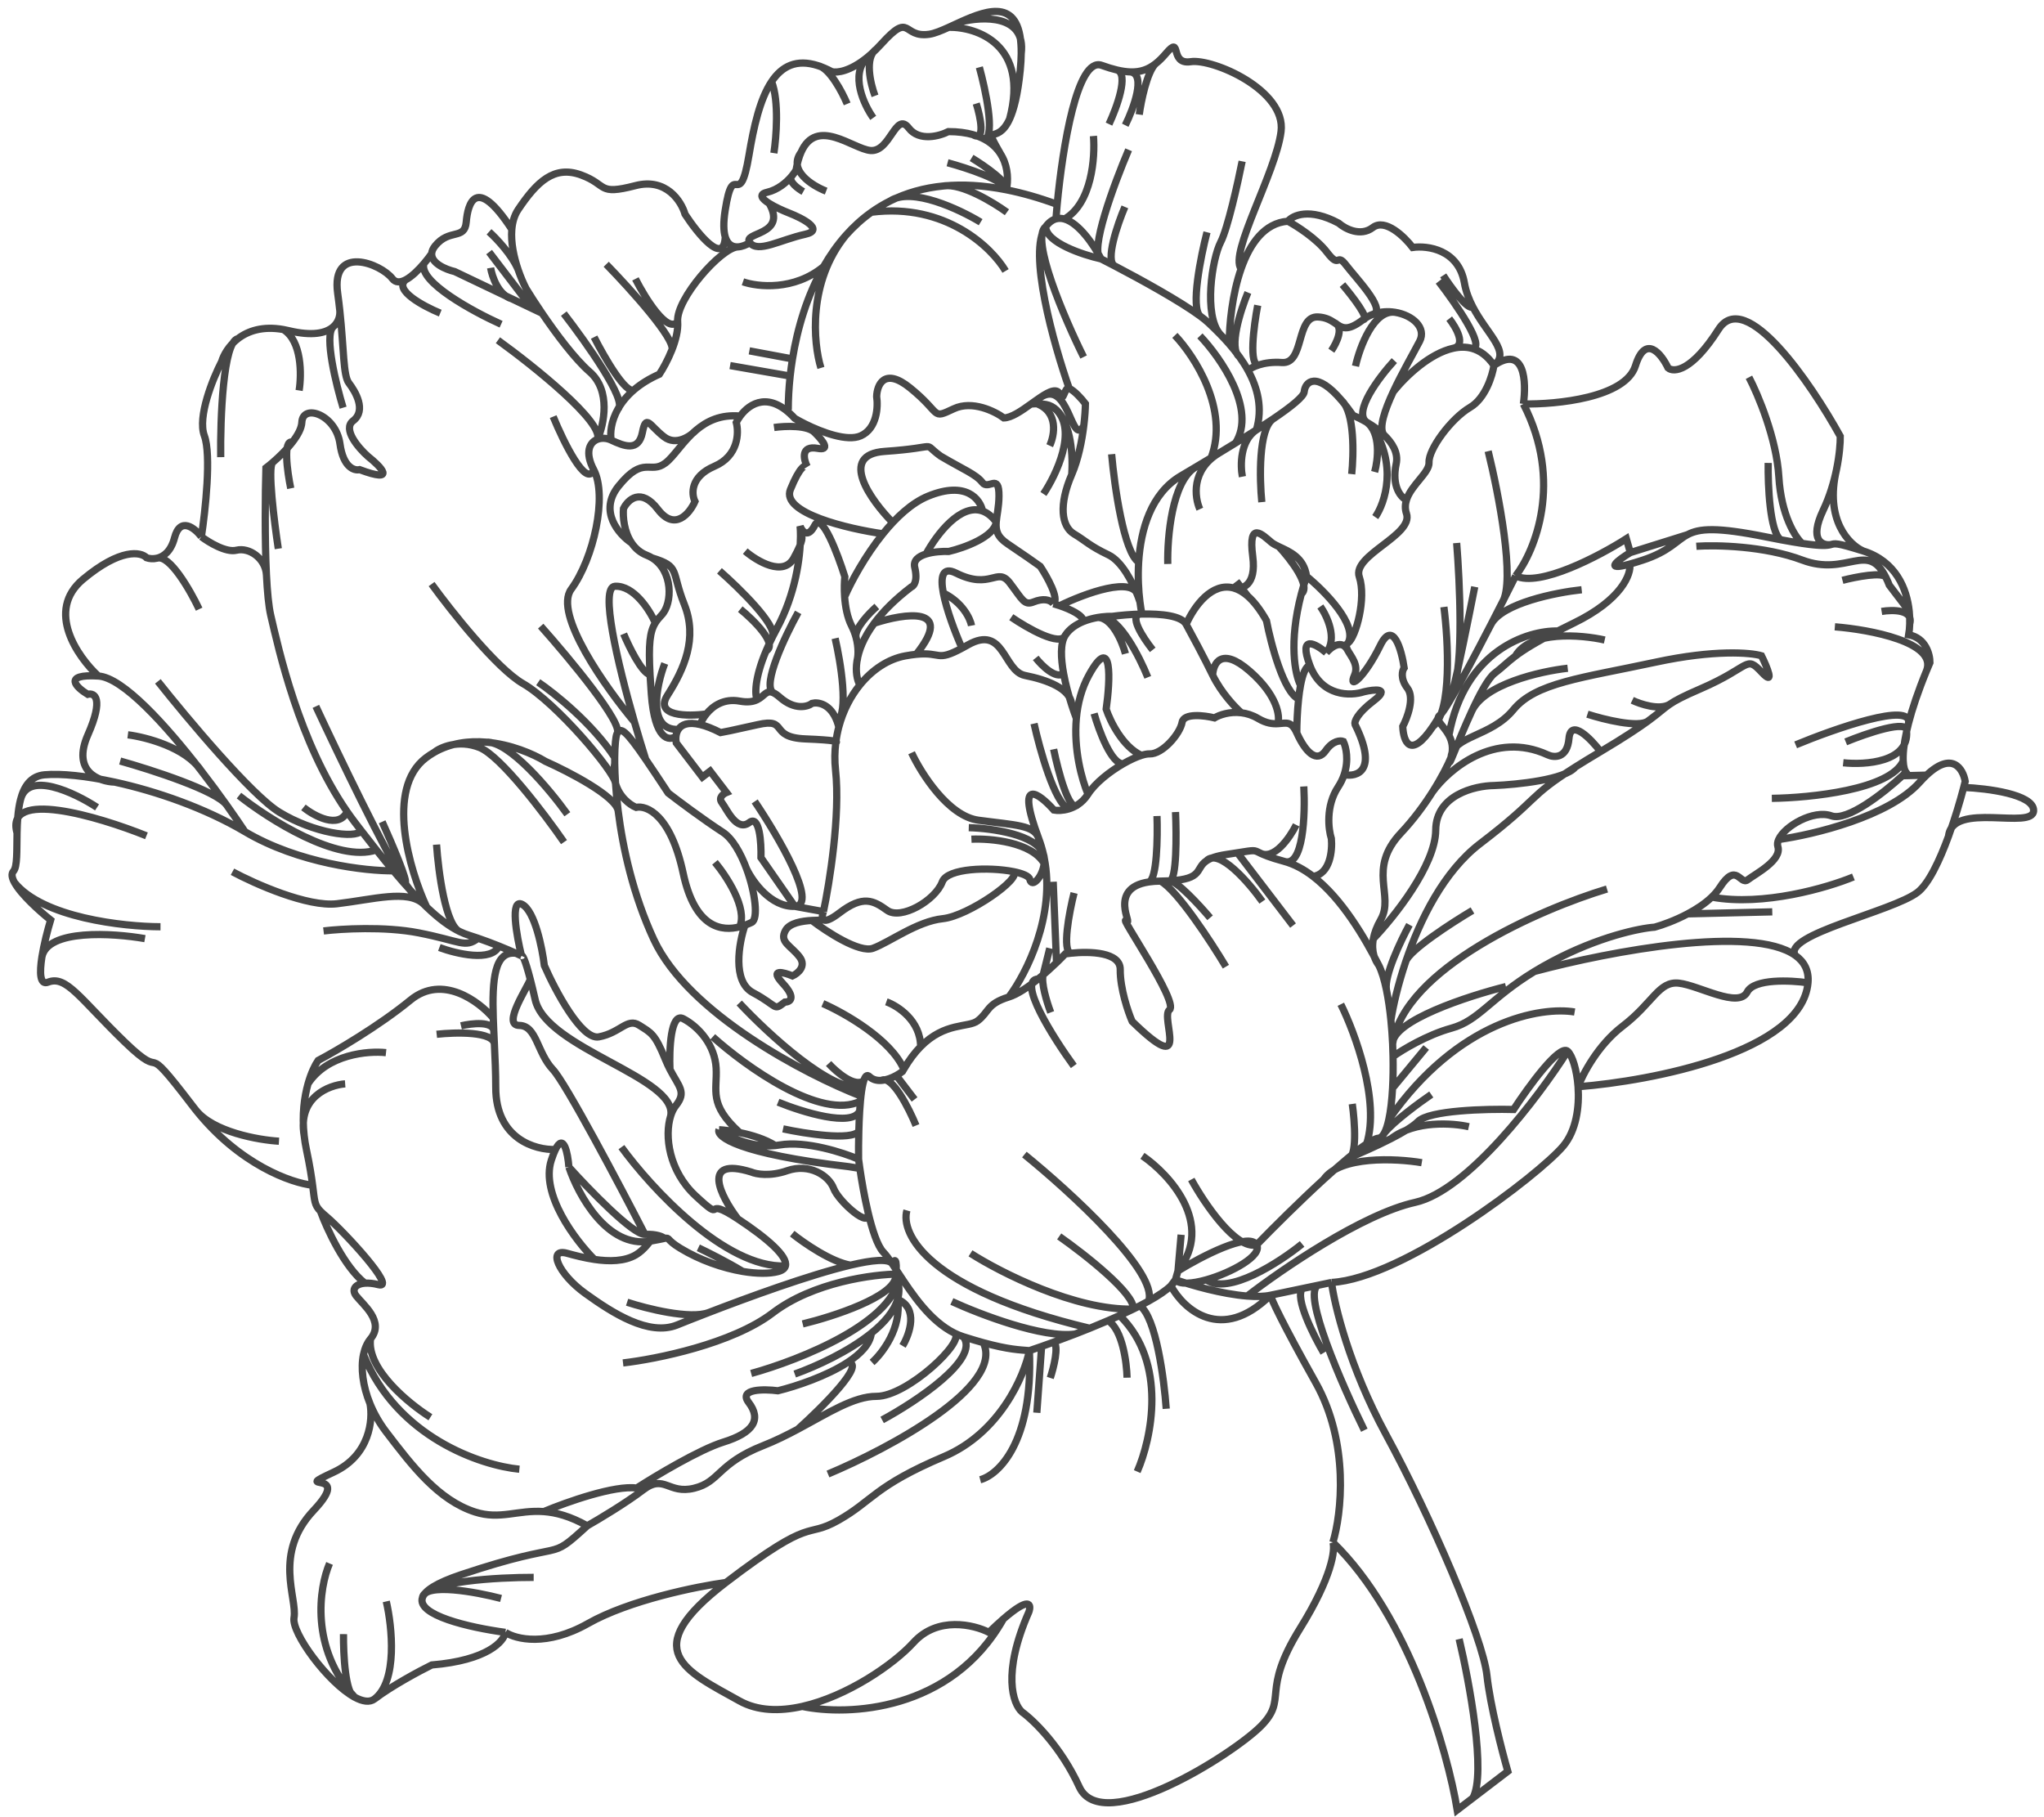 <svg width="198" height="176" viewBox="0 0 198 176" fill="none" xmlns="http://www.w3.org/2000/svg">
<path opacity="0.8" d="M129.118 149.38C136.531 156.584 140.235 169.661 141.161 175.299L142.668 174.148M129.118 149.38C129.937 146.676 130.749 139.798 127.45 133.917C124.15 128.035 123.154 125.82 123.069 125.448M129.118 149.38C129.352 150.077 129.044 152.72 125.939 157.717C122.059 163.963 124.833 164.47 122.135 167.187C119.437 169.905 106.776 177.936 104.551 173.071C102.771 169.179 100.115 166.613 99.01 165.817C98.135 165.063 97.041 162.069 99.663 156.128C99.932 155.357 99.718 154.613 97.196 156.804M123.069 125.448L126.156 124.802M123.069 125.448C118.3 130.141 114.649 126.795 113.42 124.535M123.069 125.448C122.436 125.58 121.659 125.593 120.817 125.527M128.985 124.21C129.267 126.402 130.713 132.408 134.242 138.902C138.653 147.02 143.645 158.632 144.038 162.271C144.352 165.182 145.517 169.674 146.06 171.557L142.668 174.148M128.985 124.21L127.699 124.479M128.985 124.21C135.922 123.834 149.07 113.79 151.422 111.009C152.694 109.504 153.004 107.197 152.865 105.255M141.346 158.747C142.339 162.912 143.994 171.822 142.668 174.148M132.161 138.522C129.994 134.123 126.067 125.155 127.699 124.479M127.699 124.479L126.156 124.802M128.225 131.027C127.223 129.324 125.405 125.695 126.156 124.802M70.327 153.266C61.66 159.887 66.424 161.827 71.633 164.74C73.38 165.717 75.522 165.764 77.709 165.273M70.327 153.266C78.994 146.646 77.901 149.121 81.232 147.233C84.564 145.344 84.684 143.94 91.444 141.073C96.853 138.779 99.214 133.278 99.719 130.813M70.327 153.266C67.536 153.648 60.954 154.978 56.956 157.244C52.959 159.51 49.959 158.76 48.959 158.102M99.719 130.813C100.082 139.726 96.691 142.863 94.95 143.318M99.719 130.813C100.083 130.691 100.479 130.555 100.9 130.407M99.719 130.813C98.785 130.735 97.74 130.723 95.25 130.042M113.865 123.945C113.783 124.13 113.632 124.328 113.42 124.535M113.865 123.945L113.42 124.535M113.865 123.945L114.109 123.093M113.865 123.945C114.238 124.433 115.469 124.343 116.854 123.953M113.865 123.945C115.382 124.478 118.369 125.336 120.817 125.527M113.42 124.535C112.955 124.99 112.202 125.493 111.268 126.013M77.709 165.273C82.045 164.301 86.555 161.217 88.493 159.081C90.826 156.511 94.335 157.354 95.797 158.097C96.328 157.582 96.792 157.155 97.196 156.804M77.709 165.273C82.097 166.2 92.137 165.803 97.196 156.804M100.436 136.83L100.9 130.407M100.9 130.407C101.272 130.276 101.665 130.135 102.071 129.987M101.739 133.458C102.068 132.458 102.596 130.362 102.071 129.987M102.071 129.987C102.736 129.745 103.439 129.481 104.157 129.203M109.179 133.433C109.144 131.955 108.727 128.78 107.342 127.904M107.342 127.904C107.719 127.741 108.092 127.576 108.457 127.411M107.342 127.904C106.756 128.157 106.159 128.405 105.562 128.647M112.971 136.444C112.768 133.576 111.975 127.564 110.42 126.466M110.42 126.466C110.211 126.574 109.995 126.682 109.773 126.791M110.42 126.466C110.716 126.314 110.999 126.163 111.268 126.013M110.16 142.529C111.541 139.39 113.133 131.97 108.457 127.411M108.457 127.411C108.91 127.205 109.351 126.997 109.773 126.791M87.852 117.232C87.206 119.476 89.843 124.901 105.562 128.647M105.562 128.647C105.091 128.837 104.621 129.023 104.157 129.203M92.203 126.052C94.892 127.289 101.049 129.651 104.157 129.203M94.011 121.389C96.921 123.246 104.148 126.926 109.773 126.791M109.773 126.791C109.997 125.345 105.087 121.493 102.603 119.748M99.232 111.821C103.644 115.399 112.228 123.247 111.268 126.013M114.414 119.587L114.109 123.093M114.109 123.093C117.68 118.519 113.302 113.757 110.667 111.947M114.109 123.093C116.341 121.719 120.99 119.29 121.726 120.566M121.726 120.566C119.712 121.054 116.67 116.551 115.401 114.239M121.726 120.566C122.316 121.59 119.338 123.253 116.854 123.953M121.726 120.566C123.356 118.886 125.892 116.363 128.224 114.231M133.554 93.478C133.222 93.043 132.8 92.193 133.035 90.921M133.554 93.478C133.848 94.054 134.098 94.881 134.301 95.862M133.554 93.478C132.179 90.789 129.982 87.022 127.195 84.88M124.379 83.421C122.963 83.04 122.366 82.766 122.019 82.598M124.379 83.421C126.267 84.079 126.445 78.861 126.299 76.169M124.379 83.421C125.372 83.688 126.313 84.203 127.195 84.88M112.418 85.338C114.034 86.204 117.313 91.225 118.751 93.628M112.418 85.338C112.738 85.335 113.029 85.327 113.294 85.313M112.418 85.338C111.992 85.341 111.617 85.369 111.286 85.419M97.722 96.564C95.551 97.238 95.838 98.003 94.707 98.867C93.802 99.559 91.537 98.972 89.178 101.371M97.722 96.564C98.553 96.306 99.59 95.606 100.565 94.817M97.722 96.564C99.447 94.264 102.259 88.664 101.156 83.11M83.17 112.275C81.686 111.635 78.08 110.461 75.526 110.894C75.384 110.918 75.242 110.937 75.101 110.951M83.17 112.275C83.204 112.543 83.245 112.843 83.292 113.167M83.17 112.275C83.162 111.503 83.166 110.549 83.192 109.569M93.319 129.466C93.022 129.372 92.733 129.253 92.453 129.114M93.319 129.466C94.047 129.698 94.686 129.887 95.25 130.042M93.319 129.466C94.966 131.622 88.761 135.737 85.453 137.526M117.22 88.89C116.203 87.69 113.995 85.294 113.294 85.313M113.294 85.313C116.607 85.142 115.753 84.118 116.878 83.366M113.294 85.313C113.995 85.294 113.971 80.862 113.871 78.648M125.255 89.644L119.868 82.593M119.868 82.593C119.572 82.64 119.221 82.695 118.801 82.759C117.814 82.907 117.243 83.122 116.878 83.366M119.868 82.593C121.558 82.325 121.454 82.322 122.019 82.598M122.285 87.318C120.98 85.48 118.072 82.116 116.878 83.366M104.017 103.242C102 100.472 98.485 94.908 100.565 94.817M100.565 94.817C100.728 94.685 100.89 94.55 101.049 94.415M101.783 98.057C101.39 97.021 100.839 95.192 101.049 94.415M101.469 94.049C101.781 93.771 102.076 93.497 102.343 93.24M101.469 94.049C101.244 94.043 101.112 94.181 101.049 94.415M101.469 94.049C101.332 94.171 101.192 94.293 101.049 94.415M88.732 109.011C88.043 107.328 86.411 104.098 85.392 104.639M85.392 104.639C84.957 104.673 84.537 104.579 84.209 104.261C83.988 104.048 83.811 104.231 83.671 104.672M85.392 104.639C85.886 104.6 86.399 104.395 86.82 104.164M88.593 106.485L86.82 104.164M86.82 104.164C87.055 104.036 87.261 103.899 87.419 103.778C87.463 103.701 87.506 103.626 87.549 103.552M130.994 106.921C131.241 108.677 131.497 112.189 130.545 112.192M130.545 112.192C131.24 111.614 131.868 111.129 132.384 110.787M130.545 112.192C129.828 112.789 129.038 113.486 128.224 114.231M130.545 112.192C131.579 111.775 133.284 111.033 134.764 110.271M129.884 97.267C131.263 100.045 133.693 106.64 132.384 110.787M132.384 110.787C132.881 110.458 133.275 110.261 133.527 110.238C133.741 110.218 133.93 110.044 134.095 109.746M125.562 79.892C124.951 81.124 123.388 83.39 122.019 82.598M126.135 120.479C123.927 122.272 118.978 125.477 116.854 123.953M137.726 112.61C135.218 112.19 129.805 111.926 128.224 114.231M151.857 101.815C151.073 101.101 148.039 105.279 146.619 107.457C143.983 107.39 138.44 107.53 137.364 108.62C136.897 109.092 135.897 109.688 134.764 110.271M151.857 101.815C149.059 106.224 142.187 115.325 137.083 116.454C131.979 117.584 124.112 122.974 120.817 125.527M151.857 101.815C152.307 102.224 152.747 103.608 152.865 105.255M142.285 109.127C140.746 108.769 137.088 108.496 134.764 110.271M152.535 98.015C149.333 97.47 141.251 98.789 134.533 108.429M134.533 108.429C134.413 108.983 134.267 109.433 134.095 109.746M134.533 108.429C134.711 107.607 134.831 106.557 134.896 105.389M138.647 106.003C137.491 106.792 134.962 108.644 134.095 109.746M145.878 95.551C142.204 96.469 134.864 98.864 134.901 101.1M134.901 101.1C136 93.79 149.203 88.056 155.668 86.104M134.901 101.1C134.92 101.509 134.934 101.918 134.942 102.326M134.901 101.1C134.865 100.326 134.809 99.556 134.735 98.813M138.154 101.452L134.896 105.389M134.896 105.389C134.949 104.427 134.964 103.385 134.942 102.326M134.942 102.326C135.843 101.682 138.235 100.231 140.603 99.581C143.25 98.854 144.341 96.714 148.64 94.089M180.482 53.363C183.632 54.348 184.717 56.999 184.946 59.207M180.482 53.363C177.8 52.525 177.77 52.639 177.33 52.751M180.482 53.363C179.137 52.775 176.738 50.377 177.898 45.49M157.927 53.52L157.542 52.179C154.925 53.85 149.118 56.908 146.82 55.775M157.927 53.52C156.724 54.247 155.284 55.346 157.881 54.632M157.927 53.52L163.464 51.786M146.82 55.775C148.687 53.365 151.449 46.659 147.567 39.122M146.82 55.775C146.446 56.524 146 57.409 145.514 58.362M139.504 69.241C138.897 69.705 139.82 70.226 140.354 71.217M139.504 69.241C139.26 69.66 139.031 70.026 138.817 70.345M139.504 69.241C139.655 69.126 139.954 68.686 140.353 68.022M140.56 73.357C140.825 72.454 140.649 71.764 140.354 71.217M140.56 73.357C140.741 71.25 144.426 71.388 146.589 68.752C148.752 66.115 153.191 65.677 160.367 64.135C166.107 62.9 169.602 63.206 170.633 63.513C171.183 64.624 171.961 66.502 170.67 65.125C169.057 63.403 169.66 64.584 164.724 66.714C163.036 67.442 162.282 67.841 161.709 68.235M140.56 73.357C140.284 74.034 139.674 75.267 138.768 76.695M140.56 73.357C140.089 74.962 141.222 71.8 142.548 68.929M157.881 54.632C158.223 54.538 158.634 54.413 159.125 54.252C161.724 53.398 162.357 52.375 163.464 51.786M157.881 54.632C158.018 55.593 157.117 58.084 152.414 60.364C151.859 60.632 151.357 60.882 150.899 61.115M153.217 57.118C150.733 57.383 145.501 58.422 144.436 60.466M144.436 60.466C142.954 63.34 141.345 66.373 140.353 68.022M144.436 60.466C144.808 59.746 145.171 59.037 145.514 58.362M150.899 61.115C148.019 61.044 141.877 62.965 140.354 71.217M150.899 61.115C148.723 62.223 147.578 62.951 146.789 63.546M164.322 52.908C166.211 52.778 170.911 52.863 174.595 54.249C178.938 55.883 180.908 52.327 182.692 55.941M184.946 59.207L183.015 56.679C182.908 56.405 182.801 56.16 182.692 55.941M184.946 59.207C184.991 59.633 185.003 60.042 184.992 60.42M178.478 56.207C179.775 55.872 182.434 55.35 182.692 55.941M177.74 60.709C181.126 60.976 187.645 62.193 186.634 64.931M186.634 64.931C186.736 64.685 186.841 64.432 186.951 64.175C186.959 63.404 186.557 61.785 184.893 61.481C184.945 61.173 184.981 60.814 184.992 60.42M186.634 64.931C185.785 66.995 185.228 68.686 184.877 70.051M182.27 59.218C183.337 59.04 185.375 59.031 184.992 60.42M173.943 72.143C177.75 70.564 185.265 67.936 184.877 70.051M184.877 70.051C184.807 70.323 184.745 70.583 184.691 70.829M178.795 71.854C180.847 71.012 184.9 69.627 184.691 70.829M184.691 70.829C184.919 73.82 180.691 74.106 178.549 73.876M184.691 70.829C184.41 72.106 184.331 73.046 184.362 73.702M171.635 77.323C175.363 77.275 183.128 76.483 184.362 73.702M184.362 73.702C184.389 74.278 184.5 74.635 184.632 74.808C184.524 74.911 184.407 75.02 184.284 75.134M134.735 98.813C134.628 97.751 134.483 96.744 134.301 95.862M134.735 98.813C134.954 97.399 135.423 95.352 136.181 93.113M155.047 72.793C154.082 73.368 153.281 73.857 152.605 74.284M155.047 72.793C154.097 71.55 152.155 69.554 151.986 71.521C151.818 73.487 150.535 73.396 149.914 73.104C144.764 70.737 140.338 74.512 138.768 76.695M155.047 72.793C157.39 71.398 158.753 70.485 159.647 69.832M133.035 90.921C133.136 90.377 133.357 89.756 133.757 89.057C135.091 86.725 132.414 84.175 135.707 80.675C136.941 79.363 137.97 77.954 138.768 76.695M133.035 90.921C135.038 88.831 139.051 83.801 139.077 80.398C139.103 76.996 142.856 76.102 144.729 76.081C146.95 75.994 151.635 75.513 152.605 74.284M152.605 74.284C147.822 77.304 149.309 77.177 143.366 81.717C139.871 84.387 137.553 89.062 136.181 93.113M153.772 69.172C155.355 69.682 158.746 70.528 159.647 69.832M159.647 69.832C160.71 69.056 161.11 68.648 161.709 68.235M158.114 67.825C158.897 68.2 160.713 68.806 161.709 68.235M151.865 64.722C149.238 65.013 143.698 66.263 142.548 68.929M142.548 68.929C143.319 67.259 144.156 65.687 144.779 65.211C145.554 64.619 145.987 64.151 146.789 63.546M155.444 61.987C153.158 61.468 148.226 61.053 146.789 63.546M163.464 51.786C164.607 51.178 166.256 51.031 171.09 52.004C171.599 52.107 172.065 52.197 172.492 52.277M171.282 44.836C171.248 47.004 171.442 51.528 172.492 52.277M172.492 52.277C173.323 52.433 174.004 52.547 174.567 52.63M169.421 36.541C170.292 38.202 172.091 42.457 172.316 46.189C172.541 49.92 173.91 52.038 174.567 52.63M174.567 52.63C176.477 52.913 177.011 52.833 177.33 52.751M147.567 39.122C150.782 39.183 157.454 38.528 158.424 35.424C159.394 32.319 160.935 34.271 161.584 35.635C162.128 36.094 163.869 35.99 166.473 31.9C169.077 27.81 175.419 37.101 178.264 42.257C178.273 42.895 178.19 44.082 177.898 45.49M147.567 39.122C147.872 37.029 147.729 33.353 144.717 35.392M177.33 52.751C176.514 52.849 175.227 52.323 176.601 49.435C177.238 48.095 177.646 46.71 177.898 45.49M144.717 35.392C144.565 36.383 143.891 38.583 142.407 39.453C140.553 40.542 138.361 43.529 138.429 44.79C138.482 45.774 136.697 46.964 136.241 48.431M144.717 35.392C144.089 34.467 143.359 33.953 142.581 33.741M144.717 35.392C146.379 34.122 144.059 32.396 142.669 29.72M130.593 62.263C131.347 61.688 132.371 57.951 131.67 55.861C130.968 53.772 136.945 51.831 136.244 49.742C136.089 49.282 136.112 48.845 136.241 48.431M130.593 62.263C130.354 62.446 130.394 62.679 130.54 62.961M130.593 62.263C131.526 60.5 128.298 57.234 126.567 55.821M139.871 58.786C140.288 62.052 140.661 68.936 138.817 70.345M138.817 70.345C136.617 73.613 135.939 71.814 135.883 70.359C136.331 69.513 137.048 67.588 136.335 66.655C135.622 65.721 135.828 64.95 136.021 64.681C135.762 62.91 134.936 59.996 133.705 62.512C132.166 65.657 130.549 66.892 131.204 65.407C131.652 64.392 130.852 63.566 130.54 62.961M141.106 52.591C141.412 56.376 141.775 64.481 140.782 66.617M140.782 66.617C139.788 68.754 140.082 68.444 140.353 68.022M140.782 66.617C141.124 65.493 142.307 59.627 142.856 56.834M144.157 43.697C145.157 47.74 146.829 56.333 145.514 58.362M136.531 89.564C135.692 91.095 134.071 94.499 134.301 95.862M142.636 88.182C140.629 89.373 136.528 92.026 136.181 93.113M100.621 81.221C98.328 75.096 100.645 76.827 102.09 78.458C102.416 78.517 102.949 78.52 103.524 78.347M100.621 81.221C100.213 79.907 98.442 79.932 94.786 79.442C91.862 79.051 89.246 74.923 88.303 72.908M100.621 81.221C100.809 81.725 100.96 82.232 101.077 82.74M105.391 76.921C106.076 75.845 107.485 74.733 108.807 73.972M105.391 76.921C105.1 77.378 104.751 77.71 104.386 77.948M105.391 76.921C104.773 75.47 103.999 72.57 104.266 69.575M125.62 70.985C126.485 72.899 127.567 73.925 128.422 72.7C129.105 71.72 129.844 71.697 130.128 71.809C130.392 72.358 130.676 73.622 130.203 75.031M125.62 70.985C125.08 69.789 124.599 70.046 123.783 70.091M125.62 70.985C125.621 70.115 125.667 68.869 125.793 67.696M127.195 84.88C128.862 84.657 129.072 82.352 128.969 81.227C128.68 80.328 128.406 78.068 129.62 76.222C129.883 75.822 130.072 75.421 130.203 75.031M112.077 79.034C112.146 81.076 112.083 85.212 111.286 85.419M111.286 85.419C107.23 86.027 109.854 89.823 109.094 89.189C108.273 88.504 114.229 97.082 113.287 97.802C112.345 98.522 115.519 104.63 109.669 98.925C109.277 98.021 108.497 95.75 108.515 93.899C108.531 92.221 105.607 92.124 103.731 92.321M104.044 86.484C103.576 88.344 102.859 92.116 103.731 92.321M103.731 92.321C103.536 92.341 103.353 92.365 103.186 92.39C102.962 92.628 102.674 92.921 102.343 93.24M102.023 85.401L102.343 93.24M101.687 91.843L101.049 94.415M130.203 75.031C131.486 75.279 133.494 74.653 131.257 70.162C131.174 69.923 131.422 69.128 133.079 67.861C134.737 66.595 133.134 66.76 132.124 67.001C130.856 67.424 128.032 67.502 126.885 64.439M126.885 64.439C125.739 61.377 127.469 62.353 128.477 63.223M126.885 64.439C126.465 64.541 126.175 65.337 125.981 66.38M128.477 63.223C128.924 62.686 129.961 61.88 130.54 62.961M128.477 63.223C129.581 61.855 128.553 59.664 127.902 58.74M125.981 66.38C125.904 66.789 125.842 67.237 125.793 67.696M125.981 66.38C125.449 65.335 124.822 62.22 126.057 57.523M126.567 55.821C126.31 53.981 124.893 53.423 123.886 52.946M126.567 55.821C126.37 56.409 126.201 56.977 126.057 57.523M114.9 60.467C115.408 61.392 116.633 63.672 117.471 65.395M114.9 60.467C115.69 58.677 117.41 56.367 119.503 56.951M114.9 60.467C114.451 59.634 112.506 59.434 110.615 59.473M117.471 65.395C118.31 67.118 119.673 68.538 120.25 69.033M117.471 65.395C117.517 64.266 118.293 62.602 121.029 64.975C123.765 67.348 124.005 69.375 123.783 70.091M120.25 69.033C119.108 68.892 118.113 69.247 117.645 69.529C116.668 69.291 114.673 69.043 114.51 69.955C114.306 71.095 112.588 73.064 111.36 73.017C111.154 73.01 110.885 73.06 110.573 73.159M120.25 69.033C120.77 69.097 121.321 69.263 121.866 69.586C122.683 70.07 123.294 70.118 123.783 70.091M125.793 67.696C124.351 67.059 123.116 62.37 122.679 60.104C122.064 59.02 121.457 58.251 120.868 57.734M120.868 57.734L119.987 56.581L119.503 56.951M120.868 57.734C120.4 57.324 119.943 57.073 119.503 56.951M119.503 56.951C120.276 57.126 121.729 56.76 121.352 53.897C120.882 50.318 122.33 51.837 123.152 52.522C123.337 52.676 123.594 52.808 123.886 52.946M123.886 52.946C125.017 54.161 127.035 56.777 126.057 57.523M110.573 73.159C108.755 72.341 107.535 69.834 107.153 68.682C107.553 65.86 107.783 61.243 105.502 65.349C104.762 66.68 104.394 68.138 104.266 69.575M110.573 73.159C110.066 73.318 109.447 73.604 108.807 73.972M105.984 69.105C106.451 70.757 107.669 74.045 108.807 73.972M100.166 70.081C100.723 72.61 102.174 77.803 103.524 78.347M103.524 78.347C103.807 78.262 104.101 78.134 104.386 77.948M102.066 72.568C102.504 74.704 103.582 78.77 104.386 77.948M104.266 69.575C104.127 69.211 103.97 68.769 103.813 68.28M103.187 61.538C103.598 60.903 104.249 60.473 104.951 60.19M103.187 61.538C102.728 62.676 99.513 60.838 97.963 59.776M103.187 61.538C102.699 62.293 102.755 63.729 103.031 65.239M111.185 65.602C110.398 63.635 108.402 59.71 106.714 59.75M106.714 59.75C107.113 59.7 107.472 59.687 107.747 59.695C108.501 59.593 109.55 59.495 110.615 59.473M106.714 59.75C106.592 59.765 106.467 59.783 106.339 59.805M111.661 62.941C110.722 61.769 109.198 59.435 110.615 59.473M110.615 59.473C110.545 59.124 110.481 58.731 110.427 58.304M109.021 63.317C108.706 62.148 107.727 59.809 106.339 59.805M106.339 59.805C105.89 59.882 105.41 60.005 104.951 60.19M136.241 48.431C135.714 48.177 134.778 47.12 135.248 44.923C135.473 43.871 134.889 42.9 134.044 42.102M133.221 50.081C134.168 48.702 135.419 44.989 132.85 41.175M132.85 41.175C132.691 41.071 132.532 40.974 132.374 40.882M132.85 41.175C133.267 41.447 133.68 41.758 134.044 42.102M133.163 45.709C133.488 44.527 133.784 41.906 132.374 40.882M132.374 40.882C131.902 40.608 131.446 40.389 131.071 40.236C130.681 39.68 130.318 39.208 129.982 38.81M132.374 40.882C131.038 39.906 133.614 36.503 135.069 34.924M130.937 45.919C131.137 44.041 131.227 39.991 129.982 38.81M129.982 38.81C127.475 35.85 126.417 37.016 126.337 37.945C126.298 38.406 125.104 39.372 123.292 40.598M122.23 48.631C122.006 46.369 121.904 41.594 123.292 40.598M123.292 40.598C122.803 40.928 122.27 41.278 121.702 41.642M120.349 46.169C120.14 45.097 120.117 42.691 121.702 41.642M121.702 41.642C121.068 42.048 120.391 42.472 119.685 42.907M121.702 41.642C122.332 39.533 121.826 37.568 120.891 35.869M116.228 49.317C115.718 48.191 115.37 45.531 118.057 43.9M118.057 43.9C117.812 44.048 117.565 44.197 117.316 44.346M118.057 43.9C118.611 43.564 119.156 43.232 119.685 42.907M113.121 54.624C113.062 52.072 113.516 46.626 115.806 45.249M115.806 45.249C115.327 45.535 114.847 45.82 114.369 46.103C111.511 47.797 110.498 51.266 110.301 54.447M115.806 45.249C116.312 44.948 116.817 44.646 117.316 44.346M93.844 80.162C96.062 80.22 100.414 80.822 101.077 82.74M101.156 83.11C101.145 82.981 101.118 82.858 101.077 82.74M101.156 83.11C101.132 82.987 101.105 82.863 101.077 82.74M79.766 88.291C80.353 85.545 81.41 78.961 80.939 74.595C80.839 73.673 80.854 72.767 80.965 71.895M79.766 88.291C79.649 88.605 79.59 88.99 79.806 89.103M79.766 88.291L76.992 87.784M103.813 68.28C103.744 66.692 101.416 65.844 99.291 65.42C97.165 64.997 97.299 60.454 93.752 62.466C93.549 62.582 93.361 62.685 93.189 62.778M103.813 68.28C103.519 67.365 103.222 66.284 103.031 65.239M101.077 82.74C101.163 83.026 101.179 83.329 101.146 83.627M94.101 81.279C95.946 81.194 99.938 81.544 101.146 83.627M101.146 83.627C101.006 84.909 99.963 86.072 99.755 85.165C99.683 84.855 99.049 84.593 98.157 84.416M79.806 89.103C80.01 89.21 80.461 89.073 81.341 88.4C83.602 86.673 84.612 87.215 85.939 88.17C87.266 89.126 90.597 87.238 91.283 85.401C91.778 84.075 95.839 83.959 98.157 84.416M79.806 89.103C79.617 89.126 79.17 89.118 78.644 89.148M78.644 89.148C77.695 89.203 76.49 89.386 76.088 90.116C75.463 91.25 76.593 91.558 77.453 92.684C78.141 93.585 77.282 94.283 76.767 94.52C75.892 94.156 74.48 93.791 75.825 95.24C77.171 96.689 76.517 97.056 76.022 97.059C74.864 97.944 75.456 97.491 72.931 96.138C70.911 95.056 71.578 91.335 72.164 89.609M78.644 89.148C80.075 90.246 83.264 92.323 84.568 91.843C86.198 91.243 88.841 89.235 91.328 88.976C93.816 88.717 99.083 85.022 98.157 84.416M79.707 97.197C81.8 98.111 86.298 100.661 87.549 103.552M87.549 103.552C88.087 102.632 88.635 101.923 89.178 101.371M85.86 97.028C86.965 97.425 89.174 98.849 89.178 101.371M71.612 97.145C74.365 100.097 80.599 105.864 83.52 105.313M83.52 105.313C83.565 105.064 83.615 104.848 83.671 104.672M83.52 105.313C83.474 105.565 83.434 105.851 83.399 106.161M80.266 103.006C81.033 103.842 82.788 105.346 83.671 104.672M69.042 100.421C72.222 103.283 79.535 108.536 83.349 106.651M83.349 106.651C83.364 106.482 83.381 106.319 83.399 106.161M83.349 106.651C83.321 106.953 83.297 107.271 83.276 107.599M83.399 106.161C78.098 104.095 66.665 98.168 63.335 90.997C61.343 86.708 60.339 82.191 59.88 78.538M59.758 71.083C60.093 70.325 60.635 70.754 62.549 73.545M59.758 71.083C60.545 70.238 55.166 63.77 52.379 60.642M59.758 71.083C59.648 71.331 59.557 72.144 59.547 73.364M59.548 73.933C59.418 74.683 59.468 75.329 59.626 75.878M59.548 73.933C59.555 74.513 59.579 75.166 59.626 75.878M59.548 73.933C59.546 73.735 59.546 73.545 59.547 73.364M69.258 83.518C70.387 84.867 72.446 88.005 71.646 89.769M71.646 89.769C69.984 90.195 67.335 89.985 66.175 84.56C64.968 78.918 62.631 77.968 61.614 78.198C60.998 77.944 60.003 77.192 59.626 75.878M71.646 89.769C71.832 89.722 72.006 89.666 72.164 89.609M72.164 89.609C72.429 89.513 72.65 89.413 72.809 89.339C73.474 89.029 73.175 86.459 72.314 84.137M72.314 84.137C71.751 82.617 70.947 81.203 70.015 80.6C68.131 79.379 65.704 77.562 64.726 76.805C63.85 75.475 63.135 74.4 62.549 73.545M72.314 84.137C72.907 85.389 74.672 87.871 76.992 87.784M76.992 87.784C79.312 87.697 75.37 80.974 73.108 77.623M76.992 87.784L73.714 83.068C73.751 81.617 73.579 78.904 72.591 79.659C71.356 80.602 70.411 78.371 69.936 77.749C69.556 77.251 70.07 76.88 70.375 76.757L68.791 74.684L68.036 75.262L65.503 71.945C65.469 71.743 65.458 71.522 65.484 71.303M80.965 71.895C81.195 71.833 80.93 71.68 78.029 71.566C74.403 71.425 76.445 69.494 73.393 70.185C70.951 70.737 69.984 70.929 69.805 70.956C69.014 70.552 68.359 70.304 67.819 70.176M80.965 71.895C81.03 71.389 81.127 70.895 81.253 70.416M65.484 71.303C64.824 71.808 63.42 71.698 63.092 67.223C63.041 66.528 63 65.906 62.969 65.347M65.484 71.303C65.512 71.072 65.582 70.844 65.708 70.649M103.817 45.959C102.541 48.903 102.826 50.982 104.029 51.704C105.232 52.426 105.495 52.842 107.376 53.742C108.693 54.372 109.742 56.458 110.245 57.787M103.817 45.959C104.453 44.491 104.805 42.697 104.984 41.237M103.817 45.959C103.993 43.373 103.516 40.801 102.334 39.702M110.427 58.304C110.285 57.192 110.214 55.847 110.301 54.447M110.427 58.304C110.378 58.152 110.317 57.977 110.245 57.787M107.683 43.99C107.955 47.08 108.86 53.498 110.301 54.447M113.81 32.482C115.718 34.492 119.091 39.679 117.316 44.346M116.236 32.533C118.243 34.639 121.742 39.663 119.685 42.907M103.571 37.613C103.134 37.401 103.001 39.033 102.715 38.267C102.444 37.544 101.695 37.878 100.79 38.481M103.571 37.613C104.093 37.867 104.735 38.568 105.143 39.102C105.137 39.594 105.092 40.354 104.984 41.237M103.571 37.613C102.081 33.391 99.54 24.347 101.294 21.957M101.294 21.957C99.787 23.108 103.115 30.85 104.968 34.577M101.294 21.957C101.332 23.503 104.888 24.682 106.662 25.077M101.294 21.957C101.604 21.535 101.939 21.295 102.287 21.199M106.662 25.077C105.451 24.453 107.935 17.77 109.328 14.507M106.662 25.077C105.936 23.681 104.507 21.608 103.114 21.214M106.662 25.077C107.044 25.271 107.488 25.499 107.973 25.753M86.512 50.645C84.351 48.467 81.162 44.032 85.696 43.719C91.364 43.328 89.126 42.74 91.116 44.174C93.294 45.464 94.555 45.942 95.157 46.73C95.76 47.519 96.792 45.746 96.77 48.06C96.76 49.103 96.557 49.894 96.504 50.56M102.041 58.475C102.643 58.014 101.442 55.869 100.766 54.853C100.324 54.535 99.073 53.653 97.607 52.672C96.601 51.998 96.441 51.371 96.504 50.56M102.041 58.475C102.218 58.524 102.428 58.587 102.652 58.664M102.041 58.475C101.724 58.06 101.03 57.934 100.118 58.301C99.205 58.669 99.038 58.059 97.812 56.454C96.585 54.849 95.988 57.191 92.611 55.504C91.283 54.841 91.081 55.864 91.376 57.432M104.951 60.19C104.956 59.593 103.658 59.005 102.652 58.664M102.652 58.664C105.039 57.497 109.898 55.689 110.245 57.787M93.189 62.778C92.518 61.259 91.681 59.054 91.376 57.432M93.189 62.778C90.663 64.128 91.235 63.125 88.757 63.371M94.112 60.593C93.984 59.925 93.259 58.357 91.376 57.432M100.33 63.721C100.912 64.461 102.267 65.801 103.031 65.239M83.289 66.345C84.496 64.852 86.049 63.825 87.698 63.524C88.104 63.45 88.454 63.401 88.757 63.371M83.289 66.345C82.376 67.474 81.662 68.869 81.253 70.416M83.289 66.345C83.028 65.862 82.857 65.062 83.014 64.032M96.504 50.56C96.319 52.015 93.369 53.065 91.917 53.408C91.307 53.388 90.415 53.439 89.707 53.656M96.504 50.56C96.082 49.999 95.636 49.661 95.181 49.496M89.707 53.656C88.981 53.879 88.447 54.277 88.608 54.951C88.927 56.283 88.515 56.773 88.269 56.851C86.657 58.083 85.5 59.267 84.686 60.363M89.707 53.656C90.754 51.721 93.066 48.729 95.181 49.496M84.686 60.363C87.617 59.397 92.535 58.647 88.757 63.371M84.686 60.363C83.651 61.757 83.171 63.009 83.014 64.032M67.819 70.176C67.93 69.884 68.132 69.511 68.424 69.148M67.819 70.176C66.643 69.896 66.012 70.181 65.708 70.649M81.253 70.416C81.205 70.224 81.151 70.046 81.091 69.883M80.899 61.825C81.439 64.148 82.233 69.011 81.091 69.883M81.091 69.883C80.466 68.171 79.251 67.978 78.676 68.118C78.237 68.454 76.997 68.81 75.556 67.548C75.279 67.306 75.061 67.158 74.879 67.08M77.318 59.309C76.059 61.584 73.809 66.322 74.879 67.08M74.879 67.08C74.222 66.798 74.048 67.428 73.34 67.772M73.34 67.772C72.971 67.951 72.456 68.052 71.651 67.905C70.131 67.627 69.061 68.361 68.424 69.148M73.34 67.772C73.121 67.276 73.079 65.73 74.206 63.047M69.695 55.286C71.616 56.967 75.332 60.602 74.831 61.688M74.831 61.688C74.96 61.431 75.097 61.166 75.245 60.892C77.074 57.509 77.533 53.95 77.542 51.932M74.831 61.688C74.591 62.17 74.384 62.622 74.206 63.047M71.71 58.998C73.031 60.077 75.381 62.398 74.206 63.047M72.191 53.38C73.34 54.362 75.886 55.873 76.887 54.059C77.888 52.244 77.741 51.885 77.542 51.932M77.542 51.932C77.544 51.549 77.529 51.222 77.504 50.961C77.7 51.478 78.259 52.183 78.928 50.873C79.598 49.562 81.148 53.648 81.84 55.855C81.792 56.291 81.763 57.004 81.818 57.795M83.014 64.032C83.124 63.65 83.206 62.769 82.917 61.715M84.938 58.739C84.203 59.38 82.77 60.871 82.917 61.715M82.917 61.715C82.82 61.362 82.682 60.99 82.489 60.611C82.07 59.788 81.884 58.737 81.818 57.795M81.818 57.795C82.475 56.301 83.811 53.829 85.528 51.7M95.181 49.496C94.968 48.381 93.613 46.533 89.903 48.054C88.314 48.706 86.814 50.107 85.528 51.7M85.528 51.7C82.157 51.22 75.646 49.69 76.566 47.412C77.486 45.134 78.032 44.979 78.191 45.186C77.836 44.472 77.542 43.121 79.207 43.425C80.41 43.645 79.816 42.791 78.981 41.957M78.002 41.068C77.614 40.875 77.268 40.687 76.99 40.524C74.553 37.871 72.641 39.022 71.702 40.297M78.002 41.068C79.65 41.885 82.069 42.783 83.367 42.216C84.971 41.516 85.07 39.384 84.919 38.405C84.956 37.282 85.657 35.544 88.16 37.57C91.288 40.103 90.153 40.642 92.389 39.591C94.177 38.75 96.37 39.832 97.243 40.478C97.975 40.464 98.936 39.797 99.853 39.14M78.002 41.068C78.305 41.32 78.661 41.637 78.981 41.957M68.424 69.148C66.626 69.398 63.355 69.385 64.656 67.341C66.284 64.784 67.595 61.814 66.29 58.544C64.986 55.273 65.928 54.882 63.169 54.035M63.169 54.035C65.204 55.288 65.165 58.442 64.09 59.568C63.847 59.823 63.644 60.061 63.478 60.33M63.169 54.035C63.009 53.937 62.836 53.85 62.649 53.777C62.003 53.523 61.53 53.097 61.189 52.594M64.392 64.26C63.571 66.426 62.684 70.734 65.708 70.649M62.549 73.545C62.218 72.5 61.841 71.257 61.459 69.927M63.478 60.33C62.943 59.109 61.413 56.69 59.574 56.782C58.081 56.857 59.813 64.197 61.459 69.927M63.478 60.33C62.952 61.186 62.807 62.354 62.969 65.347M60.412 61.393C60.929 62.639 62.165 65.174 62.969 65.347M152.865 105.255C160.037 104.694 174.534 101.895 175.139 95.189M152.865 105.255C153.308 104.06 154.79 101.215 157.17 99.397C160.145 97.124 160.678 95.005 162.634 95.223C164.591 95.441 168.408 97.704 169.252 96.075C169.927 94.772 173.458 94.941 175.139 95.189M175.139 95.189C175.244 94.018 174.783 93.149 173.9 92.524M148.64 94.089C149.147 93.779 149.699 93.463 150.303 93.142C154.885 90.703 158.864 89.898 160.281 89.8C161.049 89.588 162.273 89.147 163.474 88.512M148.64 94.089C156.14 92.085 169.727 89.569 173.9 92.524M171.678 88.315L163.474 88.512M163.474 88.512C164.322 88.064 165.158 87.519 165.814 86.888M179.538 84.935C177.046 85.968 170.811 87.805 165.814 86.888M165.814 86.888C166.118 86.595 166.384 86.284 166.594 85.956C168.227 83.406 168.549 85.781 169.303 85.206C170.056 84.63 172.632 83.315 172.219 81.993C172.155 81.787 172.187 81.554 172.295 81.311M172.295 81.311C172.879 80.002 175.675 78.4 177.404 79.017C178.942 79.565 182.431 76.834 184.284 75.134M172.295 81.311C175.607 80.849 182.974 79.094 185.945 75.775C186.183 75.509 186.409 75.276 186.625 75.074M173.9 92.524C172.664 90.514 183.3 88.297 185.75 86.426C186.823 85.606 187.889 83.347 188.753 80.985M184.284 75.134L186.625 75.074M186.625 75.074C189.104 72.751 190.15 74.435 190.368 75.678C190.323 75.861 190.274 76.058 190.22 76.265M190.22 76.265C192.475 76.353 196.988 76.923 196.994 78.493C197.002 80.456 189.119 77.558 188.753 80.985M190.22 76.265C189.881 77.568 189.368 79.302 188.753 80.985M120.891 35.869C120.637 35.407 120.351 34.965 120.048 34.544M120.891 35.869C121.065 35.719 121.427 35.504 121.959 35.338M132.042 30.961C132.371 30.709 132.731 30.525 133.105 30.4M132.042 30.961C130.427 32.194 129.978 31.73 129.241 31.242M132.042 30.961C132.747 30.948 131.003 28.691 130.043 27.565M134.044 42.102C133.546 41.447 134.123 39.745 134.965 37.937M131.304 35.464C131.717 33.616 133.06 29.987 135.127 30.246M135.127 30.246C136.838 30.517 138.195 31.739 137.518 33.053C136.971 34.116 135.828 36.083 134.965 37.937M135.127 30.246C134.473 30.142 133.768 30.178 133.105 30.4M119.072 33.32C119.405 33.703 119.736 34.112 120.048 34.544M119.072 33.32C119.075 31.399 119.364 28.495 120.223 26.036M119.072 33.32C118.774 32.978 118.474 32.657 118.182 32.359M124.759 21.428C125.6 21.878 127.537 23.112 128.55 24.439C129.817 26.097 129.432 24.421 130.382 25.665C131.332 26.908 134.168 29.839 133.105 30.4M124.759 21.428C125.218 20.858 126.845 20.096 129.673 21.612C130.274 22.138 131.776 22.959 132.982 22.038C134.188 21.117 136.059 22.941 136.843 23.968C138.277 23.762 141.287 24.161 141.855 27.404C142.002 28.247 142.304 29.017 142.669 29.72M124.759 21.428C122.497 21.584 121.078 23.589 120.223 26.036M120.883 28.327C120.167 30.056 118.998 33.72 120.048 34.544M121.833 29.57C121.448 31.57 120.935 35.523 121.959 35.338M121.959 35.338C122.518 35.164 123.265 35.044 124.174 35.112C126.389 35.279 125.499 30.598 127.662 30.697C128.4 30.73 128.859 30.989 129.241 31.242M128.967 33.967C129.474 33.229 130.239 31.652 129.241 31.242M134.965 37.937C136.232 36.364 138.535 34.218 140.779 33.727M139.357 27.259C141.033 29.424 144.023 33.752 142.581 33.741M142.581 33.741C142 33.582 141.391 33.593 140.779 33.727M140.384 30.864C141.051 31.712 142.063 33.471 140.779 33.727M139.804 26.672C140.558 27.842 142.187 30.089 142.669 29.72M102.287 21.199C102.557 21.124 102.835 21.135 103.114 21.214M102.287 21.199C102.32 20.762 102.36 20.291 102.407 19.794M120.223 26.036C119.056 24.508 123.581 16.762 124.093 12.746C124.606 8.73 117.482 5.653 115.341 5.975C113.2 6.298 114.544 3.302 112.944 5.181C112.601 5.583 112.267 5.919 111.922 6.186M120.325 15.624C119.914 17.689 118.922 22.145 118.247 23.448C117.403 25.078 116.579 30.527 118.182 32.359M118.182 32.359C117.778 31.946 117.391 31.576 117.05 31.255C116.844 31.062 116.576 30.845 116.259 30.611M116.92 22.492C116.308 24.863 115.32 29.804 116.259 30.611M116.259 30.611C114.324 29.182 110.56 27.105 107.973 25.753M105.921 13.172C106.094 15.221 105.775 19.699 103.114 21.214M107.428 12.02C108.178 10.423 109.383 7.139 108.197 6.779M108.197 6.779C107.748 6.673 107.258 6.523 106.716 6.328C104.355 5.48 102.937 14.223 102.407 19.794M108.197 6.779C108.689 6.894 109.13 6.957 109.535 6.967M109.003 12.13C109.801 10.517 111.024 7.228 109.535 6.967M109.535 6.967C110.483 6.991 111.225 6.727 111.922 6.186M110.357 11.095C110.538 9.794 111.105 6.991 111.922 6.186M108.965 20.036C108.245 21.735 107.038 25.258 107.973 25.753M76.357 39.695C76.358 38.676 76.416 37.573 76.541 36.422M102.407 19.794C100.658 19.151 99.018 18.687 97.483 18.383M79.522 35.636C78.784 33.239 78.236 27.314 81.938 22.786M81.938 22.786C82.673 21.959 83.495 21.207 84.411 20.555M81.938 22.786C81.114 23.714 80.397 24.736 79.779 25.819M97.408 26.243C96.068 23.968 91.592 19.645 84.411 20.555M84.411 20.555C84.987 20.145 85.6 19.775 86.252 19.45M94.993 21.519C92.944 20.27 88.328 18.106 86.252 19.45M86.252 19.45C87.76 18.7 89.476 18.194 91.426 18.009M97.54 20.558C96.212 19.592 93.13 17.73 91.426 18.009M91.426 18.009C93.237 17.836 95.25 17.941 97.483 18.383M71.967 27.294C73.38 27.787 76.921 28.183 79.779 25.819M79.779 25.819C78.191 28.599 77.248 31.777 76.766 34.762M72.588 33.981L76.766 34.762M76.766 34.762C76.675 35.324 76.601 35.878 76.541 36.422M70.721 35.407L76.541 36.422M91.788 15.762C93.637 16.262 97.364 17.486 97.483 18.383M97.483 18.383C97.778 17.715 95.362 16.047 94.118 15.296M97.483 18.383C97.669 17.544 97.666 16.331 97.115 15.245M72.637 23.5C73.429 24.536 75.578 23.222 77.989 22.694C79.917 22.271 77.737 21.136 76.406 20.621C75.824 20.392 75.057 20.045 74.507 19.699M72.637 23.5C71.846 22.463 76.311 22.841 74.507 19.699M72.637 23.5C72.299 23.717 71.869 23.898 71.461 23.913M74.507 19.699C73.808 19.259 73.459 18.821 74.287 18.629C75.352 18.383 76.18 17.671 76.681 17.077M80.028 18.511C78.678 17.987 76.303 16.503 77.594 14.756M77.594 14.756C79.106 11.288 82.618 14.424 84.319 14.576C86.241 14.749 86.76 10.742 88.027 12.4C89.04 13.727 91.012 13.183 91.871 12.746C92.797 12.746 93.583 12.854 94.247 13.041M77.594 14.756C77.397 15.209 77.234 15.773 77.113 16.47C77.022 16.632 76.876 16.845 76.681 17.077M77.815 18.56C77.293 18.268 76.336 17.562 76.681 17.077M97.115 15.245C96.776 14.576 96.23 13.956 95.393 13.5M97.115 15.245C95.027 11.572 96.524 14.309 97.8 11.524M94.87 6.516C95.468 8.684 96.411 13.115 95.393 13.5M95.393 13.5C95.059 13.318 94.679 13.163 94.247 13.041M94.569 10.028C94.979 11.341 95.488 13.781 94.247 13.041M84.589 11.416C83.691 10.158 82.315 7.228 84 5.567M84 5.567C82.335 6.919 81.071 7.075 80.571 6.937C80.097 6.684 79.652 6.493 79.234 6.358M84 5.567C84.283 5.337 84.578 5.073 84.882 4.769M84.76 9.283C84.317 8.106 83.723 5.556 84.882 4.769M84.882 4.769C85.045 4.607 85.211 4.433 85.379 4.248C88.296 1.035 87.362 3.718 90.037 3.315C90.535 3.24 91.186 2.969 91.909 2.641M82.064 10.063C81.583 8.912 80.343 6.559 79.234 6.358M79.234 6.358C77.15 5.685 75.742 6.411 74.745 7.903M74.965 14.83C75.198 13.313 75.482 9.804 74.745 7.903M74.745 7.903C73.612 9.599 73.01 12.286 72.553 15.031C71.612 20.673 71.06 15.187 70.246 20.37C70.057 21.572 70.089 22.397 70.255 22.947M91.909 2.641C94.667 2.606 99.706 4.333 97.8 11.524M91.909 2.641C92.263 2.48 92.634 2.306 93.014 2.134M97.8 11.524C98.208 10.634 98.593 9.18 98.832 6.772C98.889 6.189 98.919 5.661 98.924 5.184M93.014 2.134C95.783 0.883 98.977 -0.223 98.924 5.184M93.014 2.134C95.181 1.572 99.398 1.395 98.924 5.184M99.853 39.14C100.175 38.91 100.491 38.681 100.79 38.481M99.853 39.14C100.038 39.117 100.237 39.103 100.443 39.102M104.984 41.237C103.767 43.371 103.585 36.672 100.79 38.481M101.684 43.166C102.151 42.151 102.557 39.917 100.443 39.102M100.443 39.102C100.726 39.101 101.023 39.124 101.322 39.178C101.703 39.247 102.04 39.429 102.334 39.702M101.078 47.841C102.337 45.962 104.351 41.702 102.334 39.702M74.978 41.405C76.037 41.252 78.32 41.148 78.981 41.957M61.189 52.594C60.449 51.506 60.326 50.064 60.394 49.263C60.821 48.39 62.087 47.182 63.733 49.338C65.38 51.493 66.811 49.722 67.321 48.566C66.972 47.849 66.858 46.163 69.197 45.164C71.537 44.164 71.588 41.915 71.322 40.915C71.421 40.716 71.549 40.505 71.702 40.297M61.189 52.594C59.948 51.769 57.957 49.51 59.919 47.078C62.371 44.039 62.964 45.987 64.471 44.836C65.303 44.2 66.135 42.764 67.424 41.671M71.702 40.297C69.813 40.123 68.468 40.784 67.424 41.671M61.459 69.927C58.69 66.633 53.588 59.451 55.334 57.068C57.516 54.087 58.852 48.026 57.516 45.495M57.516 45.495C56.629 43.816 57.097 42.837 57.886 42.543M57.516 45.495C56.8 47.308 54.598 42.821 53.586 40.351M59.202 42.625C60.484 43.228 61.859 43.76 62.226 41.897C62.593 40.034 62.891 41.206 64.335 42.314C65.49 43.201 66.875 42.255 67.424 41.671M59.202 42.625C59.087 41.949 59.187 40.812 59.865 39.607M59.202 42.625C58.77 42.422 58.287 42.394 57.886 42.543M65.644 31.14C65.478 28.969 69.842 24.008 71.461 23.913M65.644 31.14C65.709 31.988 65.442 32.992 65.077 33.912M65.644 31.14C64.692 32.392 62.52 28.909 61.553 27.011M71.461 23.913C70.955 23.931 70.481 23.693 70.255 22.947M58.724 25.595C61.029 27.957 65.528 32.928 65.077 33.912M65.077 33.912C64.694 34.874 64.204 35.743 63.874 36.243C62.873 36.685 62.072 37.196 61.435 37.737M54.617 30.374C56.767 33.146 60.827 38.873 59.865 39.607M59.865 39.607C60.217 38.983 60.723 38.342 61.435 37.737M57.551 32.652C58.528 34.582 60.672 38.3 61.435 37.737M57.886 42.543C58.502 41.122 59.21 37.827 57.118 36.011C55.687 34.769 53.885 32.357 52.512 30.34M57.886 42.543C58.471 40.871 51.694 35.453 48.233 32.953M70.255 22.947C70.127 25.769 67.604 22.657 66.358 20.748C66.003 19.502 64.545 17.203 61.557 17.978C57.822 18.947 58.909 17.905 56.295 16.948C53.681 15.991 52.014 17.593 50.198 20.293C49.826 20.846 49.638 21.509 49.579 22.217M41.808 56.569C43.698 59.173 48.116 64.747 50.667 66.212C53.855 68.043 59.535 74.734 59.626 75.878M59.626 75.878C59.679 76.693 59.761 77.586 59.88 78.538M52.136 66.074C53.7 67.129 57.372 70.063 59.547 73.364M49.579 22.217C46.065 16.835 45.313 19.758 45.163 21.514C45.013 23.269 43.527 22.106 42.148 23.816C41.934 24.082 41.833 24.329 41.819 24.556M49.579 22.217C49.472 23.497 49.785 24.925 50.191 26.118M52.512 30.34C51.879 29.41 51.336 28.563 50.964 27.954C50.721 27.488 50.439 26.847 50.191 26.118M52.512 30.34L51.559 29.886M41.819 24.556C41.757 25.496 43.168 26.095 44.048 26.303L49.565 28.935M41.819 24.556C41.616 24.846 41.358 25.186 41.068 25.526M50.521 92.58C50.041 90.649 49.384 86.951 50.596 87.6C51.808 88.249 52.524 91.816 52.73 93.518C53.792 95.95 56.334 100.736 58.006 100.425C60.096 100.036 60.751 98.55 61.919 99.299C63.088 100.047 63.435 100.11 64.453 102.615C64.601 102.979 64.753 103.299 64.901 103.585M50.521 92.58C50.383 92.513 50.202 92.428 49.987 92.331M50.521 92.58C50.586 92.444 50.837 92.798 51.367 94.845M71.472 118.052C67.868 115.678 70.471 118.694 67.372 115.81C64.795 113.411 64.349 110.018 64.972 108.064M71.472 118.052C74.315 119.926 76.332 121.69 76.085 122.611M71.472 118.052C69.832 115.895 67.798 111.967 72.781 113.517C73.233 113.717 74.561 113.972 76.26 113.384C78.384 112.65 80.276 113.83 80.755 115.105C81.234 116.38 84.472 119.242 84.077 117.368M86.431 122.403C86.113 121.934 85.827 121.542 85.569 121.274C84.999 120.681 84.488 119.11 84.077 117.368M86.431 122.403C86.637 122.706 86.856 123.041 87.089 123.396M86.431 122.403C86.616 121.994 86.944 121.668 86.776 123.635M86.431 122.403C86.087 121.882 84.521 122.029 82.385 122.534M72.765 133.024C77.474 131.726 86.93 127.982 87.089 123.396M87.089 123.396C84.642 123.405 78.771 124.17 74.852 127.163C70.933 130.157 63.551 131.638 60.351 132.005M87.089 123.396C88.378 125.363 90.108 127.951 92.453 129.114M77.754 128.228C80.691 127.517 86.608 125.603 86.776 123.635M86.776 123.635C87.127 124.382 87.158 125.123 86.948 125.845M76.986 133.082C79.107 132.324 82.204 130.893 84.407 129.118M84.478 131.953C85.473 131.065 87.36 128.599 86.948 125.845M86.948 125.845C88.997 126.679 88.125 129.198 87.432 130.353M86.948 125.845C86.61 127.006 85.651 128.117 84.407 129.118M76.742 119.483C77.848 120.373 80.525 122.229 82.385 122.534M82.385 122.534C78.387 123.48 72.389 125.684 68.645 127.126M67.645 120.853C68.442 121.229 70.42 122.212 71.951 123.144M71.951 123.144C73.327 123.374 74.54 123.378 75.371 123.156C75.79 123.044 76.019 122.858 76.085 122.611M71.951 123.144C70.044 122.824 67.825 122.072 65.881 120.888C64.5 120.047 64.915 119.839 64.368 119.943M60.198 111.105C63.061 115.039 70.247 122.847 76.085 122.611M57.579 121.979C59.003 122.19 60.493 122.182 61.6 121.533C62.369 121.081 62.978 120.212 62.978 120.212M57.579 121.979C56.617 121.836 55.684 121.594 54.922 121.383C53.029 120.859 54.047 123.363 56.701 125.275C59.355 127.186 62.86 129.432 65.596 128.326C66.137 128.108 67.23 127.671 68.645 127.126M57.579 121.979C55.743 120.146 52.339 115.658 53.405 112.367C53.548 111.924 53.682 111.584 53.806 111.33M55.108 113.035C55.999 115.718 58.819 120.91 62.978 120.212M55.108 113.035C57.081 115.227 61.317 119.6 62.474 119.552M55.108 113.035C55.001 111.656 54.602 109.699 53.806 111.33M62.978 120.212C63.743 120.084 64.14 119.986 64.368 119.943M62.474 119.552C63.631 119.505 64.219 119.793 64.368 119.943M62.474 119.552C60.019 114.777 54.8 104.898 53.559 103.587C52.008 101.947 51.994 99.332 50.297 99.316C48.599 99.3 51.105 95.659 51.367 94.845M53.806 111.33C51.875 111.407 48.016 110.313 48.022 105.32C48.023 103.946 47.959 102.526 47.894 101.151M49.987 92.331C47.878 92.053 47.665 94.893 47.784 98.609M49.987 92.331C49.556 92.136 48.986 91.89 48.332 91.627M64.972 108.064C65.098 107.669 65.268 107.333 65.473 107.075C66.515 105.768 65.774 105.266 64.901 103.585M64.972 108.064C65.651 104.349 52.92 101.578 51.843 96.822C51.664 96.032 51.506 95.381 51.367 94.845M84.077 117.368C83.739 115.934 83.469 114.383 83.292 113.167M69.647 109.414C69.366 110.088 71.488 111.747 82.228 112.995L83.292 113.167M69.647 109.414C70.493 110.05 72.707 111.19 75.101 110.951M69.647 109.414C70.113 109.443 70.841 109.529 71.651 109.694M75.101 110.951C74.135 110.327 72.809 109.93 71.651 109.694M75.851 109.333C77.996 109.799 82.468 110.498 83.192 109.569M83.192 109.569C83.209 108.908 83.236 108.235 83.276 107.599M75.368 106.748C77.71 107.705 82.57 109.214 83.276 107.599M64.901 103.585C64.819 101.679 64.96 98.026 66.185 98.666C67.716 99.466 69.252 101.246 69.372 103.452C69.492 105.657 68.609 106.924 71.651 109.694M42.299 100.173C44.141 99.97 47.837 99.882 47.894 101.151M47.894 101.151C47.874 100.723 47.853 100.3 47.835 99.884M44.658 99.356C45.697 99.109 47.787 98.87 47.835 99.884M47.835 99.884C47.815 99.45 47.798 99.024 47.784 98.609M47.784 98.609C46.396 96.973 42.849 94.332 39.766 96.857C36.683 99.383 32.513 101.813 30.813 102.712C30.515 103.144 30.136 103.915 29.841 104.956M35.893 129.672C37.297 127.994 35.129 126.328 34.496 125.499C34.036 124.897 34.407 124.352 35.356 124.282M35.893 129.672C35.566 130.063 35.337 130.582 35.209 131.19M35.893 129.672C35.498 132.591 39.595 135.95 41.694 137.265M56.887 147.779C57.997 147.15 60.632 145.575 62.29 144.308M56.887 147.779C55.212 146.843 53.858 146.489 52.675 146.402M56.887 147.779C52.846 151.468 55.379 148.931 44.684 152.506C42.25 153.32 41.143 154.069 40.92 154.74M62.29 144.308C64.363 142.725 64.717 144.751 67.235 144.141C69.752 143.531 69.49 141.762 73.927 140.013C75.106 139.549 76.221 138.994 77.28 138.429M62.29 144.308C62.123 144.218 61.914 144.158 61.672 144.124M92.453 129.114C93.618 129.837 87.893 135.252 84.901 135.241C82.703 135.232 80.208 136.867 77.28 138.429M50.313 142.299C46.624 141.944 38.44 139.226 35.209 131.19M35.209 131.19C34.935 132.497 35.132 134.214 35.843 135.957M31.041 117.308C31.192 117.463 31.383 117.633 31.63 117.842C33.325 119.279 38.516 124.904 36.66 124.427C36.153 124.297 35.714 124.256 35.356 124.282M31.041 117.308C31.648 118.987 33.362 122.732 35.356 124.282M31.041 117.308C30.452 116.703 30.483 116.333 30.282 114.795M33.436 104.975C31.847 105.095 28.827 106.264 29.463 109.979M29.463 109.979C29.515 110.439 29.59 110.914 29.694 111.402C30.021 112.949 30.181 114.02 30.282 114.795M29.463 109.979C29.24 107.974 29.474 106.254 29.841 104.956M37.393 101.952C35.657 101.763 31.716 102.098 29.841 104.956M52.675 146.402C50.178 146.219 48.437 147.222 46.019 146.442C42.455 145.291 39.949 142.011 37.416 138.695C36.742 137.813 36.22 136.882 35.843 135.957M52.675 146.402C54.944 145.453 59.573 143.827 61.672 144.124M61.672 144.124C63.511 142.938 67.768 140.386 70.083 139.668C72.977 138.77 73.791 137.492 72.524 135.834C71.511 134.507 73.989 134.525 75.355 134.701C77.139 134.26 80.054 133.286 82.095 131.958M84.407 129.118C84.291 130.173 83.361 131.134 82.095 131.958M77.28 138.429C79.679 136.275 84.001 131.965 82.095 131.958M48.959 158.102C48.826 158.969 47.213 160.815 41.822 161.257C40.666 161.827 37.94 163.283 36.282 164.55M48.959 158.102C45.389 157.62 40.36 156.427 40.92 154.74M36.282 164.55C38.542 162.822 37.982 157.532 37.419 155.103M36.282 164.55C35.809 164.911 35.129 164.797 34.364 164.383M35.843 135.957C36.139 137.482 35.85 140.941 32.328 142.581C27.927 144.63 34.34 142.089 30.384 146.284C26.428 150.479 28.819 154.78 28.48 156.68C28.218 158.147 31.775 162.982 34.364 164.383M31.923 151.424C30.921 153.757 30.006 159.616 34.364 164.383M34.364 164.383C33.445 164.079 33.254 160.18 33.274 158.269M60.745 126.124C62.63 126.742 66.849 127.807 68.645 127.126M51.697 152.774C48.262 152.767 41.297 153.152 40.92 154.74M40.92 154.74C41.146 153.267 46.092 154.176 48.536 154.815M80.206 142.765C86.081 140.301 97.314 134.306 95.25 130.042M30.282 114.795C28.248 114.58 23.205 112.816 18.962 107.499M23.731 80.553C28.959 83.648 35.492 84.368 38.105 84.342M23.731 80.553C19.862 78.263 15.134 76.628 11.111 75.75M23.731 80.553C23.227 79.793 22.625 78.915 21.953 77.972M38.105 84.342C37.582 83.719 37.033 83.046 36.456 82.319M38.105 84.342C38.74 85.099 39.338 85.781 39.903 86.393M14.04 90.91C10.938 90.365 4.6 89.958 4.059 92.687M4.059 92.687C3.82 94.217 3.857 95.441 4.652 95.127C6.427 94.428 7.732 96.713 12.093 100.931C16.454 105.148 13.258 100.041 18.641 107.088C18.747 107.227 18.854 107.364 18.962 107.499M4.059 92.687C4.247 91.484 4.607 90.091 4.904 89.105C3.81 88.234 2.029 86.626 1.399 85.469M15.547 89.759C11.975 89.752 4.144 88.886 1.399 85.469M1.399 85.469C1.152 85.015 1.082 84.63 1.3 84.387C1.69 83.951 1.618 82.399 1.651 80.681M14.188 80.95C9.498 79.063 0.425 76.367 1.651 80.681M1.651 80.681C1.672 79.599 1.735 78.451 1.982 77.475M9.401 78.198C7.206 76.76 2.649 74.602 1.982 77.475M1.982 77.475C2.313 76.166 2.973 75.165 4.306 75.043C5.899 74.898 8.338 75.144 11.111 75.75M11.111 75.75C9.589 75.71 6.938 74.739 8.511 71.174C10.084 67.61 9.156 67.072 8.495 67.248C7.379 66.569 6.024 65.263 9.527 65.475M9.527 65.475C11.885 65.618 16.018 70.159 19.467 74.62M9.527 65.475C7.514 63.621 4.399 59.152 8.04 56.108C11.682 53.064 13.668 53.45 14.206 54.024C14.459 54.11 14.827 54.154 15.217 54.062M11.639 73.708C14.679 74.558 20.998 76.602 21.953 77.972M21.953 77.972C21.198 76.911 20.355 75.768 19.467 74.62M12.385 71.169C14.126 71.39 17.979 72.39 19.467 74.62M15.293 65.993C18.101 69.537 24.384 77.034 27.062 78.665C30.409 80.703 34.415 81.252 35.009 80.471M35.009 80.471C34.801 80.201 34.589 79.925 34.373 79.643C34.116 79.307 33.867 78.963 33.625 78.614M35.009 80.471C35.511 81.122 35.993 81.738 36.456 82.319M23.15 77.058C26.03 79.344 32.723 83.595 36.456 82.319M29.393 78.201C30.464 79.049 32.809 80.318 33.625 78.614M33.625 78.614C28.942 71.853 26.98 62.819 26.229 59.608C26.025 58.734 25.892 57.311 25.81 55.662M22.518 84.433C24.707 85.606 29.795 87.867 32.642 87.531C36.199 87.111 39.457 86.138 41.002 87.531M41.002 87.531C40.648 87.183 40.283 86.804 39.903 86.393M41.002 87.531C41.112 87.641 41.222 87.747 41.33 87.85M31.342 90.165C33.043 89.959 37.267 89.708 40.551 90.35C44.657 91.152 45.036 91.847 46.312 90.873M46.312 90.873C46.015 90.77 45.713 90.671 45.41 90.576C45.132 90.489 44.849 90.377 44.562 90.24M46.312 90.873C47.028 91.118 47.716 91.38 48.332 91.627M42.56 91.77C44.199 92.377 47.648 93.2 48.332 91.627M27.024 110.53C25.032 110.41 20.631 109.637 18.962 107.499M30.599 68.414C32.841 73.226 37.266 82.421 39.208 85.468M39.903 86.393C39.739 86.25 39.502 85.93 39.208 85.468M41.33 87.85C39.669 84.284 37.328 76.402 41.246 73.408C41.504 73.212 41.768 73.037 42.037 72.881M41.33 87.85C42.522 88.988 43.573 89.767 44.562 90.24M59.88 78.538C59.675 77.12 55.101 74.75 52.839 73.743C51.626 73.004 49.464 72.085 47.113 71.881M37.019 79.592C37.935 81.627 39.656 85.651 39.208 85.468M42.288 81.802C42.463 84.404 43.162 89.734 44.562 90.24M54.635 81.561C52.755 78.84 48.484 73.197 46.44 72.395C44.395 71.594 42.653 72.385 42.037 72.881M42.037 72.881C43.638 71.957 45.424 71.734 47.113 71.881M54.959 78.861C53.261 76.49 49.315 71.774 47.113 71.881M19.509 51.983C18.869 51.145 17.452 49.994 16.904 52.089C16.563 53.393 15.86 53.912 15.217 54.062M19.509 51.983C20.218 52.522 21.889 53.537 22.896 53.293C24.155 52.988 25.709 54.084 25.81 55.662M19.509 51.983C19.891 49.489 20.484 44.042 19.796 42.205C19.108 40.367 20.624 36.649 21.468 35.02C21.662 34.371 22.164 33.478 23.051 32.796M25.81 55.662C25.639 52.215 25.687 47.783 25.759 45.324C25.951 45.178 26.175 44.996 26.417 44.788M32.917 30.089C32.859 29.552 32.791 28.989 32.71 28.401C32.055 23.65 36.895 25.532 38.004 26.983C38.321 27.398 38.785 27.371 39.29 27.105M32.917 30.089C33.327 33.887 33.237 36.366 33.792 37.092C34.425 37.921 35.523 39.749 34.205 40.757C33.15 41.563 34.727 43.394 35.648 44.208C36.905 45.203 38.502 46.852 34.834 45.486C34.331 45.609 33.248 45.284 32.934 42.999C32.542 40.143 29.33 39.062 29.24 40.898C29.212 41.48 28.837 42.16 28.324 42.823M32.917 30.089C32.959 30.568 32.807 31.213 32.245 31.684M33.235 39.487C32.556 37.254 31.407 32.567 32.245 31.684M32.245 31.684C31.56 32.26 30.265 32.578 27.967 32.024C27.791 31.982 27.619 31.946 27.451 31.916M28.976 37.818C29.218 36.312 29.253 33.025 27.451 31.916M27.451 31.916C25.454 31.559 24.022 32.051 23.051 32.796M21.379 44.277C21.334 40.573 21.605 33.09 23.051 32.796M19.291 59.001C18.438 57.197 16.429 53.684 15.217 54.062M26.959 53.143C26.564 50.552 25.903 45.254 26.417 44.788M26.417 44.788C27.035 44.255 27.762 43.549 28.324 42.823M28.164 47.3C27.831 45.693 27.398 42.548 28.324 42.823M42.647 30.328C41.035 29.667 38.107 28.098 39.29 27.105M39.29 27.105C39.88 26.795 40.528 26.16 41.068 25.526M48.542 31.404C45.816 30.179 40.504 27.288 41.068 25.526M47.38 24.415C48.424 25.782 50.722 28.79 51.559 29.886M51.559 29.886L49.565 28.935M47.372 22.452C48.054 23.062 49.573 24.65 50.191 26.118M47.526 25.944C47.668 26.79 48.274 28.571 49.565 28.935" stroke="#1A1A19" stroke-width="0.7"/>
</svg>
